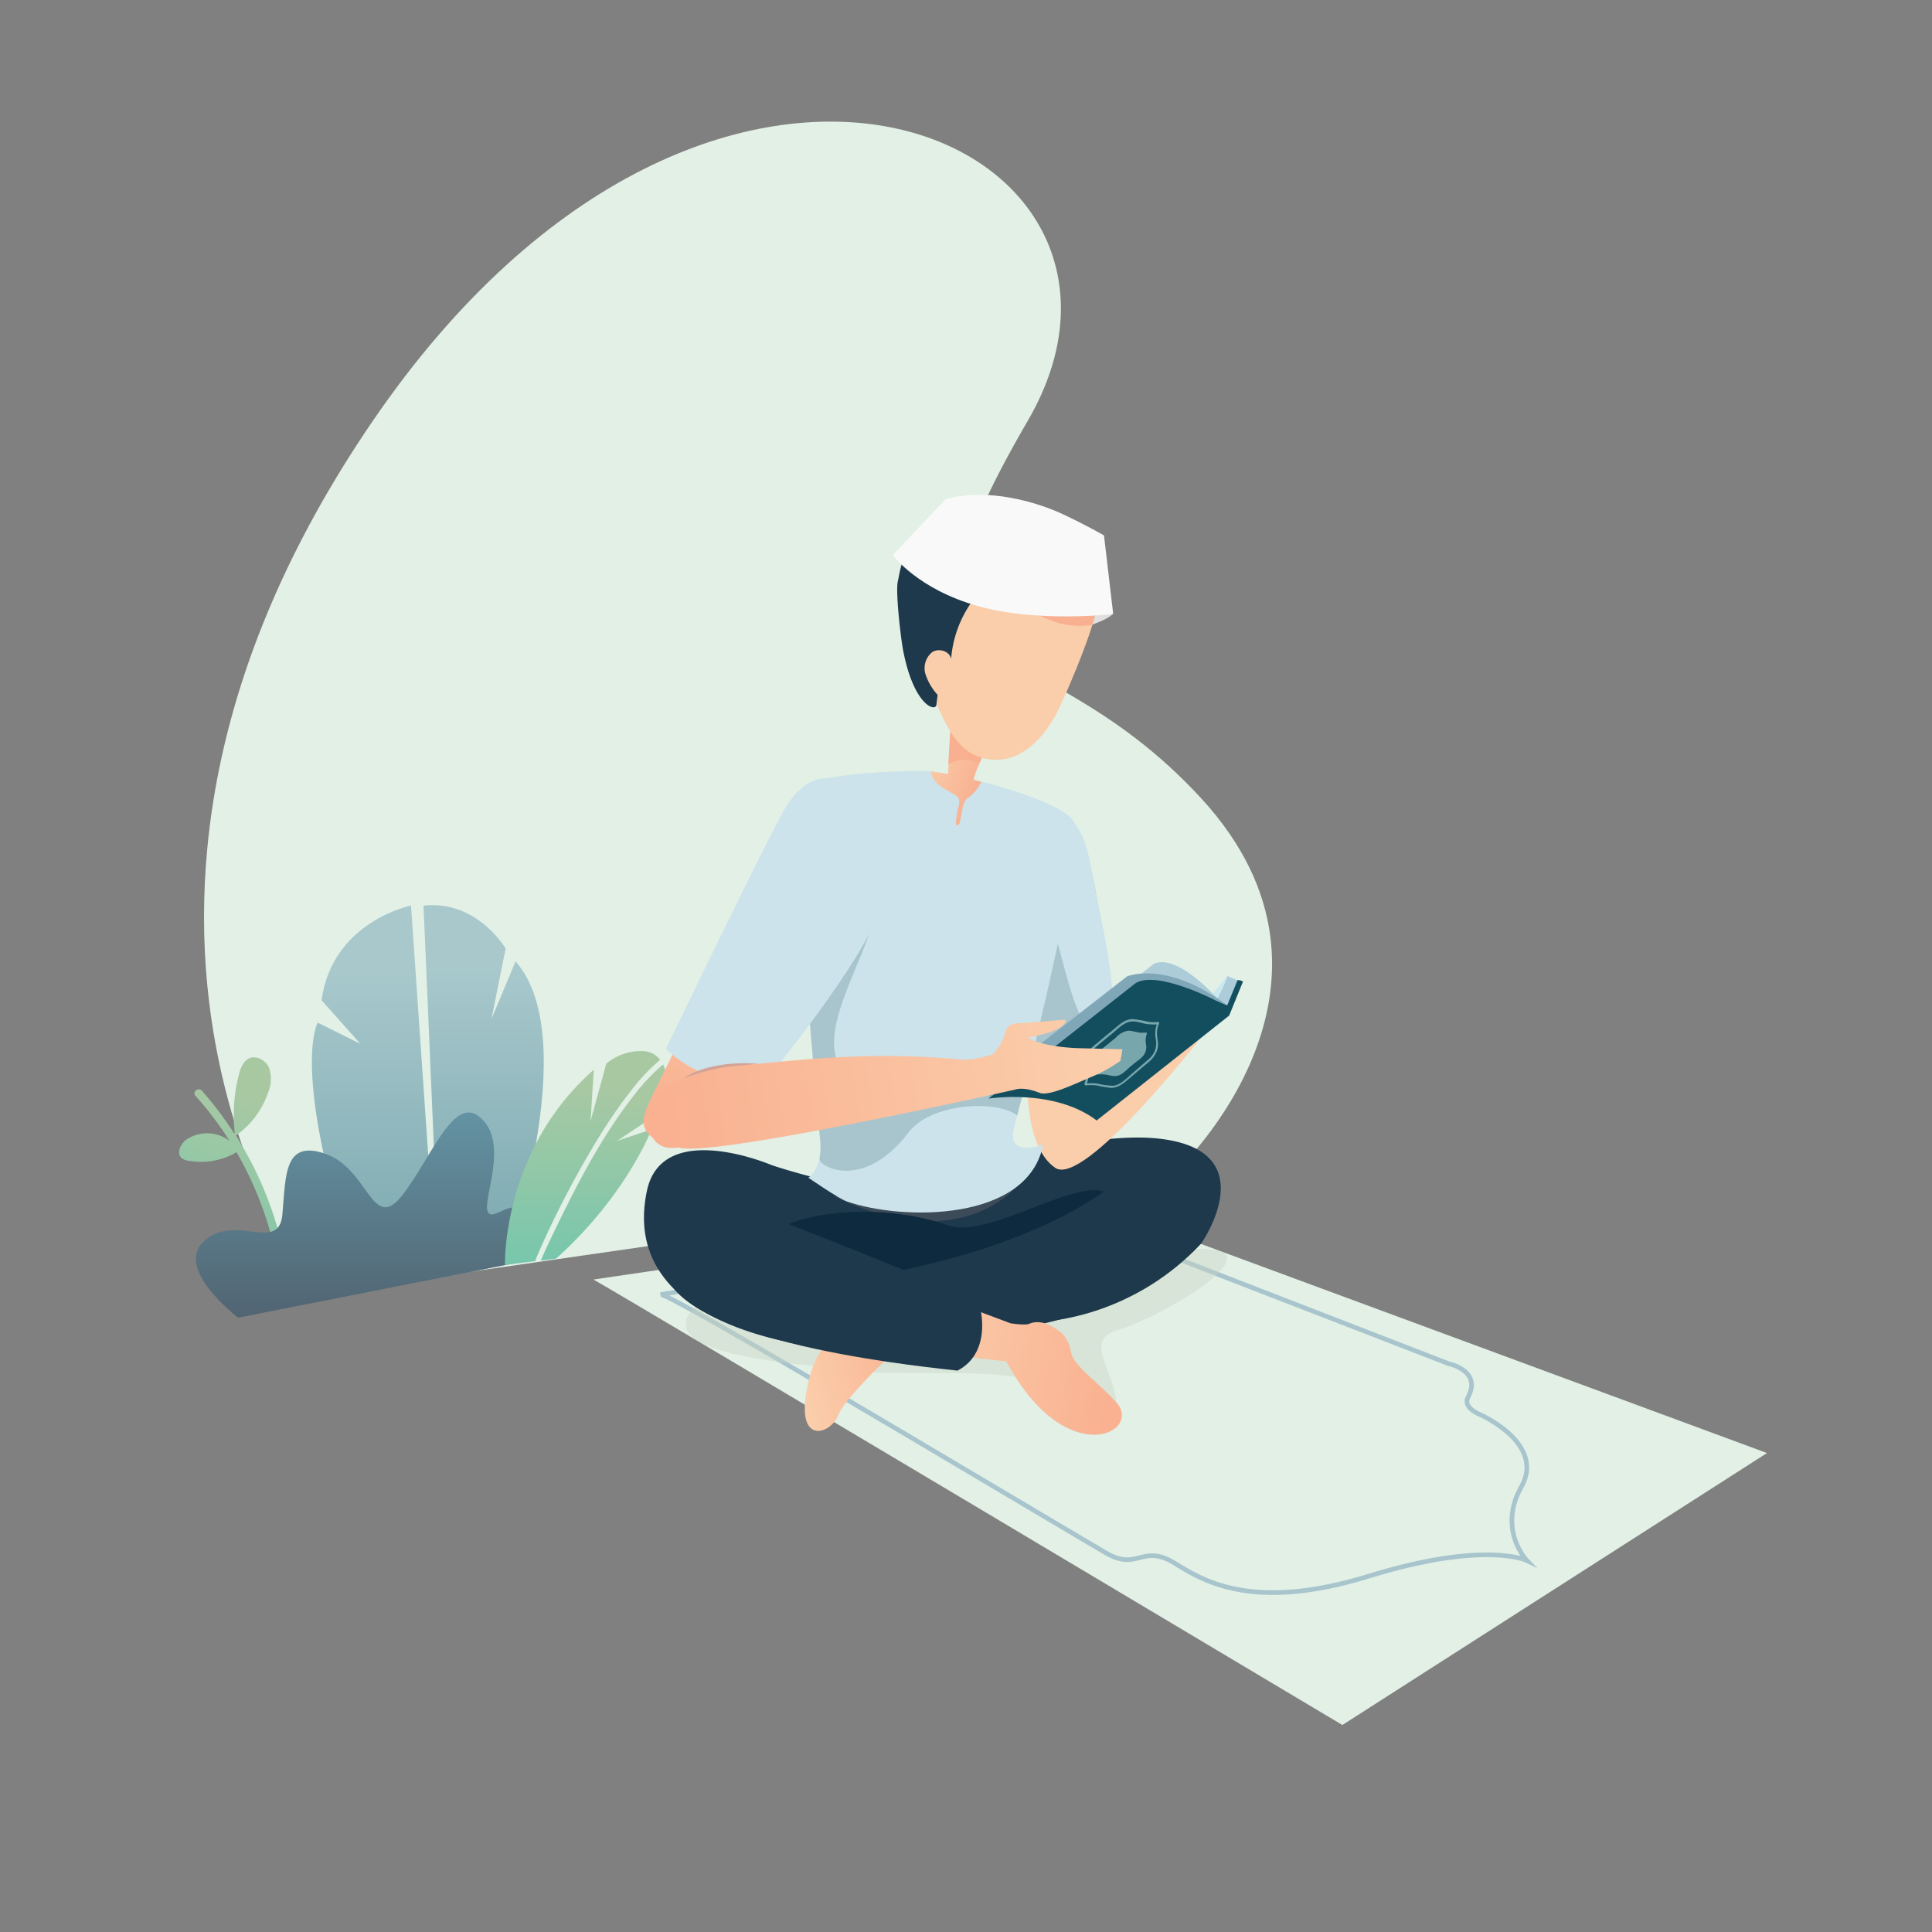 <svg id="Layer_1" data-name="Layer 1" xmlns="http://www.w3.org/2000/svg" xmlns:xlink="http://www.w3.org/1999/xlink" viewBox="0 0 420 420"><rect x="0" y="0" width="420" height="420" fill="#808080" stroke="none"/><defs><style>.cls-1{fill:#e0e0e0;}.cls-2{fill:#e2f0e6;}.cls-3{fill:url(#linear-gradient);}.cls-4{fill:url(#linear-gradient-2);}.cls-5{fill:url(#linear-gradient-3);}.cls-6{fill:url(#linear-gradient-4);}.cls-7{fill:url(#linear-gradient-5);}.cls-8{fill:url(#linear-gradient-6);}.cls-9{fill:none;stroke:#a8c4cc;stroke-miterlimit:10;}.cls-10{fill:#c8d6c4;opacity:0.43;isolation:isolate;}.cls-11{fill:url(#linear-gradient-7);}.cls-12{fill:#1e394c;}.cls-13{fill:#3d4b58;}.cls-14{fill:#0e2a3e;}.cls-15{fill:#faceab;}.cls-16{fill:#a8c4cc;}.cls-17{fill:#cce3eb;}.cls-18{fill:url(#linear-gradient-8);}.cls-19{fill:#cae8ef;}.cls-20{fill:#abccd8;}.cls-21{fill:#134e5e;}.cls-22{fill:#77a6ad;}.cls-23{fill:#80a7b8;}.cls-24{fill:#d3a397;}.cls-25{fill:url(#linear-gradient-9);}.cls-26{fill:url(#linear-gradient-10);}.cls-27{fill:url(#linear-gradient-11);}.cls-28{fill:#32546d;}.cls-29{fill:#f8b090;}.cls-30{fill:#f9f9f9;}</style><linearGradient id="linear-gradient" x1="105.14" y1="1004.19" x2="105.14" y2="1085.24" gradientTransform="matrix(1, 0, 0, -1, 0, 1282)" gradientUnits="userSpaceOnUse"><stop offset="0" stop-color="#77a6ad"/><stop offset="0.83" stop-color="#a8c8cc"/></linearGradient><linearGradient id="linear-gradient-2" x1="81.37" y1="1001.12" x2="81.37" y2="1085.14" xlink:href="#linear-gradient"/><linearGradient id="linear-gradient-3" x1="-304.08" y1="1164.3" x2="-304.08" y2="1215.3" gradientTransform="matrix(0.94, 0.34, 0.34, -0.94, -64.07, 1478.7)" gradientUnits="userSpaceOnUse"><stop offset="0" stop-color="#77c7ad"/><stop offset="0.83" stop-color="#a8c8a2"/></linearGradient><linearGradient id="linear-gradient-4" x1="80.11" y1="1040.15" x2="80.11" y2="995.55" gradientTransform="matrix(1, 0, 0, -1, 0, 1282)" gradientUnits="userSpaceOnUse"><stop offset="0.02" stop-color="#6392a2"/><stop offset="1" stop-color="#516472"/></linearGradient><linearGradient id="linear-gradient-5" x1="131.22" y1="1007.96" x2="131.22" y2="1050.63" gradientTransform="matrix(1, 0, 0, -1, 0, 1282)" xlink:href="#linear-gradient-3"/><linearGradient id="linear-gradient-6" x1="126.65" y1="1006.98" x2="126.65" y2="1053.53" gradientTransform="matrix(1, 0, 0, -1, 0, 1282)" xlink:href="#linear-gradient-3"/><linearGradient id="linear-gradient-7" x1="432.16" y1="1122.36" x2="459.46" y2="1122.36" gradientTransform="matrix(0.97, -0.23, -0.23, -0.97, 12.72, 1493.15)" gradientUnits="userSpaceOnUse"><stop offset="0" stop-color="#fbcfac"/><stop offset="1" stop-color="#f9b191"/></linearGradient><linearGradient id="linear-gradient-8" x1="25.27" y1="653.18" x2="19.38" y2="613.07" gradientTransform="matrix(0.93, 0.38, 0.38, -0.93, -103.43, 805.24)" xlink:href="#linear-gradient-7"/><linearGradient id="linear-gradient-9" x1="100.16" y1="664.05" x2="16.83" y2="613.11" gradientTransform="matrix(0.93, 0.38, 0.38, -0.93, -103.43, 805.24)" xlink:href="#linear-gradient-7"/><linearGradient id="linear-gradient-10" x1="56" y1="824" x2="101.57" y2="824" gradientTransform="matrix(0.99, 0.16, 0.16, -0.99, 9.81, 1097.02)" xlink:href="#linear-gradient-7"/><linearGradient id="linear-gradient-11" x1="202.11" y1="1119.73" x2="214.43" y2="1114.74" gradientTransform="matrix(1, 0, 0, -1, 0, 1282)" gradientUnits="userSpaceOnUse"><stop offset="0" stop-color="#faceab"/><stop offset="1" stop-color="#f8b090"/></linearGradient></defs><title>Services</title><path class="cls-1" d="M237.44,135.79s3.34-1.12,4.46-2.3c-3.84,0-3.91.34-3.91.34Z"/><path class="cls-2" d="M68.78,281.29l187.2-27s42.6-40,5.16-80.73-73.21-21.06-37.72-82.07-67.7-109.18-142.37,0S68.78,281.29,68.78,281.29Z"/><path class="cls-3" d="M109.71,275s17.43-48.94,2.37-66l-5.23,12.48,3.07-15.26s-6.14-10.6-17.85-9.35l3.48,80.95Z"/><path class="cls-4" d="M79.1,280.88l15.83-3.07-5.58-80.95s-17.08,3.42-19.45,20.57l8.43,9.48-9.27-4.6S62.57,233.54,79.1,280.88Z"/><path class="cls-5" d="M41.1,252.36a15.28,15.28,0,0,0,10.32-1.88,75.87,75.87,0,0,1,8.85,23.77,80.21,80.21,0,0,1,1.12,8.23l1.74-.42a78.38,78.38,0,0,0-11.85-35.21,18.71,18.71,0,0,0,7-9.34,7.51,7.51,0,0,0,.21-5.37c-.7-1.67-2.86-2.86-4.46-2-1.19.63-1.74,2.09-2.09,3.42a35.17,35.17,0,0,0-.91,12.69l-.14.13a75.91,75.91,0,0,0-7-9.27c-.77-.84-2.16.28-1.39,1.12A73.19,73.19,0,0,1,49.89,248a8.09,8.09,0,0,0-9.35-.28c-1.25.91-2.23,2.86-1.11,4A3.08,3.08,0,0,0,41.1,252.36Z"/><path class="cls-6" d="M51.77,286.45s-14.16-10.73-7.32-16.73,16.17,2.72,16.94-5.72.28-16.45,9.55-13.1,10,17.36,16.59,8.85,11.58-23.29,17.78-15.9-4,23.29,3.35,19.6,13.25,2,5,10.8Z"/><path class="cls-7" d="M137.8,238.14c-5.92,7.53-10.59,16-14.85,24.54-1.67,3.35-3.34,6.76-4.88,10.18-.14.42-.35.77-.49,1.18l3.28-.41c15.34-13.74,20.78-28.1,20.78-28.1L134.18,248l9.2-6.14c1.74-4.32,1.88-8.08.77-10.46A42.26,42.26,0,0,0,137.8,238.14Z"/><path class="cls-8" d="M117.51,271.32a210.18,210.18,0,0,1,12.35-23.56A112.8,112.8,0,0,1,138,236.05a42.05,42.05,0,0,1,5.51-5.65,4.82,4.82,0,0,0-3.42-1.88,11.71,11.71,0,0,0-8.29,2.72l-3.42,12.48.7-11.16C109,250.2,109.78,275,109.78,275l6.55-.84C116.68,273.21,117.1,272.3,117.51,271.32Z"/><path class="cls-2" d="M129,278.16C134.67,281.23,291.82,375,291.82,375l92.31-59.12L238.41,262.05Z"/><path class="cls-9" d="M143.59,281.43c1.95-.48,70.21,40.51,96.77,56.13,7.12,4.18,7.81-2.16,15.06,2.3,6,3.7,16.81,10.6,42.11,2.79s34.38-3.42,34.38-3.42-6.42-6.69-1.19-16c5.37-9.49-9.06-15.76-9.06-15.76s-3.77-1.46-2.51-3.76c3.07-5.79-4.25-7.26-4.25-7.26l-78.09-30.25Z"/><path class="cls-10" d="M243.85,273.49s22.8-4.47,22.87,0-16.8,13.66-24,15.75-.48,8.79-.07,15.62c.42,7.81-8.71,3.21-14.22-2.58s-31.65-2.79-41.62-4.25S134,295,154.61,281.29,243.85,273.49,243.85,273.49Z"/><path class="cls-11" d="M198.81,289.8c-.77.49-15.06,13.67-16.52,17.71s-8.44,6.62-7.19-3.56,6.42-16.38,13.6-17.29S198.81,289.8,198.81,289.8Z"/><path class="cls-12" d="M167.71,253.27s-23.63-10.11-27.05,5.5c-6.55,30.4,37.44,34,37.44,34s13.18-10.53,30.47-6.62a54.56,54.56,0,0,0,52.57-15.83S274,251.94,254.94,248c-16.67-3.49-45.11,6.9-56.2,10C189.19,260.59,167.71,253.27,167.71,253.27Z"/><path class="cls-13" d="M223.35,253.34c-1.32-.63-11,4.46-12.41,4.11a48.83,48.83,0,0,0-9.55-1.19c-4.74-.2-9.41.28-14.15.49a10.34,10.34,0,0,1-1.47-.07h-.63c.91.91-4.46,3.07-3.27,3.63C212.13,274.81,225.3,254.31,223.35,253.34Z"/><path class="cls-14" d="M218.82,277.18a28.2,28.2,0,0,0-1-3.42c13.25-3.48,29.64-11.43,24.48-10.38,0-13.32-26,6.55-36,3.06-22.52-7.87-51.87,1-38.07,11.65.56,3.41,6.9,14.71,9.83,14.71a114.16,114.16,0,0,0,13.81-.77,125.24,125.24,0,0,0,15.27-3C211.78,287.85,219.66,281.92,218.82,277.18Z"/><path class="cls-15" d="M223.42,236.67s-.28,13,6,17.22S261,225.66,261,225.66Z"/><path class="cls-16" d="M233,178.18s2.86,3.41,4.95,14.36,4.81,31,4.81,31-8.43,6.27-14.15,6.13S212.06,208,212.06,208,202.78,176.23,233,178.18Z"/><path class="cls-17" d="M237.92,192.54c-.55-2.79-2.09-16-7.46-14.43-1.18.35-1.6,9.13-1.74,10.73-.35,4.68-.7,10.46.91,15.2,1.32,4.05,3.62,15.62,6.69,19.11,5.72,6.41,5.72-1,5.58-5.23C241.69,209.55,239.53,200.7,237.92,192.54Z"/><path class="cls-18" d="M174.34,171.76l-33.61,68.68s-1.46,12.13,8.79,8.43,32.42-49.29,32.42-49.29S183.89,162.21,174.34,171.76Z"/><polygon class="cls-19" points="267.42 212.48 265.12 217.85 262.95 216.87 266.79 212.2 267.42 212.48"/><path class="cls-20" d="M264.56,217s-8.58-9.83-13.74-7.46L239,218.89S253.61,212.48,264.56,217Z"/><path class="cls-17" d="M201.81,167.65c-1.81-.21-25,.07-27.82,4-2.23,3.14,2.79,54.73,4.32,76.63.42,5.92-2.58,7.74-2.58,7.74s6.42,4.46,8.37,5.16c11.92,4.18,39.39,4.53,42.67-12.35,0,0-8,3-6.35-3.55,5.37-20.92,15.83-63.52,12.62-67.21C228.79,173.3,208.57,168.28,201.81,167.65Z"/><path class="cls-16" d="M221.12,242.53c.91-3.42,1.74-6.9,2.58-10.39-4.39-2.3-11.92,1.88-15.83,3.56-4.32,1.88-7.94,2.86-13.1,2.16-4.68-.63-10-2.58-12-5.72-4.67-7.25,3.14-19.87,6.28-29.49,1.53-4.74,2.79-9.55,2.58-14-.21-5.44-5.37-19.74-13.6-19-10,.77-3.13,37.72-2.65,44,.84,11.15,1.82,22.31,2.86,33.46a16,16,0,0,1-.07,4.81c-.28,1.54,9.34,7.25,19.32-5.71C202.44,239.6,217.15,239.11,221.12,242.53Z"/><path class="cls-21" d="M214.92,238.83s14.15-2.3,23.49,4.75l28.8-22.8,3-7.39s-1.88-1.47-3.55,2l-1.12,2.37s-11.64-7.53-19-4.25C237.37,217.43,214.92,238.83,214.92,238.83Z"/><path class="cls-22" d="M252,222.31c0-.07-.07-.14-.21-.14a8.44,8.44,0,0,1-2.3-.07,25.69,25.69,0,0,0-3.21-.56c-1.74,0-2.93,1.19-4.18,2.23s-2.44,2-3.7,3.07a3,3,0,0,0-.49.42,5.25,5.25,0,0,0-1.18,1.26,4.63,4.63,0,0,0-.77,2.85,18.62,18.62,0,0,1,.21,2,6,6,0,0,1-.42,2.23c-.07.14.07.21.14.28s.07.07.21.07a11.86,11.86,0,0,1,2.23,0,26.73,26.73,0,0,0,3.28.55c1.74-.07,2.93-1.25,4.18-2.3s2.44-2.09,3.63-3.06c.28-.21.28-.28.49-.42a5.31,5.31,0,0,0,1.11-1.33,4.17,4.17,0,0,0,.7-2.86,18.16,18.16,0,0,1-.21-2,5.38,5.38,0,0,1,.49-2.09Zm-1,6.28a5.84,5.84,0,0,1-1.67,2l-3.14,2.72c-1.18,1-2.51,2.51-4.11,2.72a16.17,16.17,0,0,1-3.63-.49,11.13,11.13,0,0,0-2.16,0,6.79,6.79,0,0,0,.28-3.14,5.17,5.17,0,0,1,.28-3.07,6.62,6.62,0,0,1,1.67-1.95c1.05-.91,2.09-1.74,3.21-2.65s2.58-2.51,4.18-2.65c1.26-.14,2.37.42,3.56.56a19.38,19.38,0,0,0,2,.07,6.56,6.56,0,0,0-.28,2.86A5,5,0,0,1,251,228.59Zm-1.74-4.05c0-.07-.07-.07-.14-.07a11.31,11.31,0,0,1-1.54,0,19.22,19.22,0,0,0-2.16-.42,4.41,4.41,0,0,0-2.79,1.47c-.83.7-1.6,1.32-2.44,2a1.69,1.69,0,0,0-.34.28,4.39,4.39,0,0,0-.77.84,3,3,0,0,0-.49,1.88c0,.42.14.83.14,1.32a3.44,3.44,0,0,1-.28,1.47.26.26,0,0,0,.07.21c0,.07.07.07.14.07a5.6,5.6,0,0,1,1.53,0c.77.07,1.4.34,2.17.34,1.18,0,2-.83,2.78-1.53s1.61-1.39,2.44-2a1.53,1.53,0,0,0,.35-.28,4.39,4.39,0,0,0,.77-.84,3,3,0,0,0,.49-1.88,7.74,7.74,0,0,1-.14-1.32,5,5,0,0,1,.28-1.4C249.29,224.61,249.29,224.54,249.22,224.54Z"/><path class="cls-17" d="M179.78,169.25s-4.95-.9-9.42,7S144.78,228,144.78,228s9,9.62,22.17,6.34c0,0,21.05-25.72,24-36.11S193.37,172.46,179.78,169.25Z"/><path class="cls-20" d="M265.11,217.85l1.68.7,2.23-5.44-2.16-.91a32.69,32.69,0,0,1-2.37,5.16Z"/><path class="cls-23" d="M222.79,229.56,245,212.27s8.36-3.69,21.82,6.28l-2.44-1s-12.76-6.69-17.5-3.83l-31.93,25.09,1-3.27Z"/><path class="cls-24" d="M148.54,234.44l16.11-3.2h0S154.82,230.19,148.54,234.44Z"/><path class="cls-25" d="M141.85,238.63c2.16-3.21,11.92-6.35,17.43-6.84,14.43-1.32,29.21-3.34,49.64-1.46,2.93.28,7-1.19,7-1.19a11.18,11.18,0,0,0,2.58-4.6c.49-2.51,3.49-2.09,3.49-2.09l9.48-.77s.77.42-1,1.68-6.62,2.16-6.62,2.16c-1.39-.21,2.44,2.23,11.57,2.37l8.58.21-.42,2.51a32.63,32.63,0,0,1-6.27,3.48c-4.12,1.75-9.35,4.26-11.3,3.49-3.69-1.46-5.37-.7-5.37-.7s-63.86,14.36-72.58,12.69C139.69,247.9,138.08,244.55,141.85,238.63Z"/><path class="cls-12" d="M243.15,256.54c-1,.77-14.71,13.74-52.36,20.64,0,0,7.32,8.86,1.47,17.15,0,0,43.43-5.92,57.38-14.78C261.28,272.23,255.42,247.48,243.15,256.54Z"/><path class="cls-26" d="M229.84,289.1s2.3,1,3,4.88c.56,3,5.51,6.14,9.83,10.88,5.93,6.48-10.94,15.27-23.91-8.92l-18.69-2,2.65-12.62,16.95,6.35s3,.49,4,.14C224.89,287.22,227.19,287.08,229.84,289.1Z"/><path class="cls-12" d="M162.14,262.54c1.6.56,49.64,19,50.61,21.2,0-1.26,3.56,10-4.6,14.22-4.39-.56-57.17-5.3-63.23-20.43C138.57,261.84,152,259.19,162.14,262.54Z"/><path class="cls-27" d="M211.64,169.53l1.67.42a5.94,5.94,0,0,1-.9,1.53,8.67,8.67,0,0,1-2,2c-.83.41-1.11,2-1.11,2-.7,3.55-.63,3.9-1.19,3.9-.21,0-.56.14.07-3.27.21-.91.7-2.24-.07-2.93-1.39-1.19-5.37-2.3-5.78-5.51,1,.14,2.3.35,3.76.63l1.12-18.62,10,9.07C217.22,158.79,213,164.16,211.64,169.53Z"/><path class="cls-28" d="M215.75,123.45a19.14,19.14,0,0,0,2,6.48,8.33,8.33,0,0,0,5.3,4c.28.07.63.07.77-.14s-.07-.76-.28-1a6.29,6.29,0,0,1-.21-7.6"/><path class="cls-29" d="M208.64,165.28a6.63,6.63,0,0,1,3.49.42,2.14,2.14,0,0,1,.69.35,39.77,39.77,0,0,1,4.33-7.32l-10-9.14-1,16.53A9.62,9.62,0,0,1,208.64,165.28Z"/><path class="cls-15" d="M219.38,118.29s-10.11-2.09-14.57,5.09-7.67,15.82-2.24,27.47c3.21,6.9,5.44,13.17,12.42,14.22s12.54-4.95,15.68-12c2-4.39,8.09-18.41,8.09-23.36,0-2.93-5.44,2.72-6.27.63C230.32,124.91,226.42,120.59,219.38,118.29Z"/><path class="cls-29" d="M232.49,130.35c-2.17-5.44-6.07-9.76-13.11-12.13,0,0-10.11-2.09-14.57,5.09a31,31,0,0,0-4.95,12.9,21.39,21.39,0,0,1,4.53-3.42c5.58-3,11.92-1.19,18.06-.07,3,.56,5.5,2.3,8.5,2.93a18.5,18.5,0,0,0,6.49.21,24.14,24.14,0,0,0,1.25-6.07C238.76,126.79,233.32,132.44,232.49,130.35Z"/><path class="cls-12" d="M203.55,153.29c-.28,1.46-4.88,0-7.18-11.72-.49-2.37-1.74-12.89-1.19-15.2.7-2.85,1.33-14.64,19.39-16.38,10.94-1,15.89,4.39,21.68,8.92l-20.85,4.4.77,2.37a24.76,24.76,0,0,0-9.41,17.64c-.21-1.75-2.65-2.51-4.12-1.54a4.47,4.47,0,0,0-1.46,4.74,12.49,12.49,0,0,0,2.65,4.54"/><path class="cls-30" d="M194.07,120.66s5.37,7.39,18.47,11.08S242,133.49,242,133.49l-2-17.09s-3.83-2.23-9.06-4.67-16.1-5.85-25.38-3.2Z"/></svg>